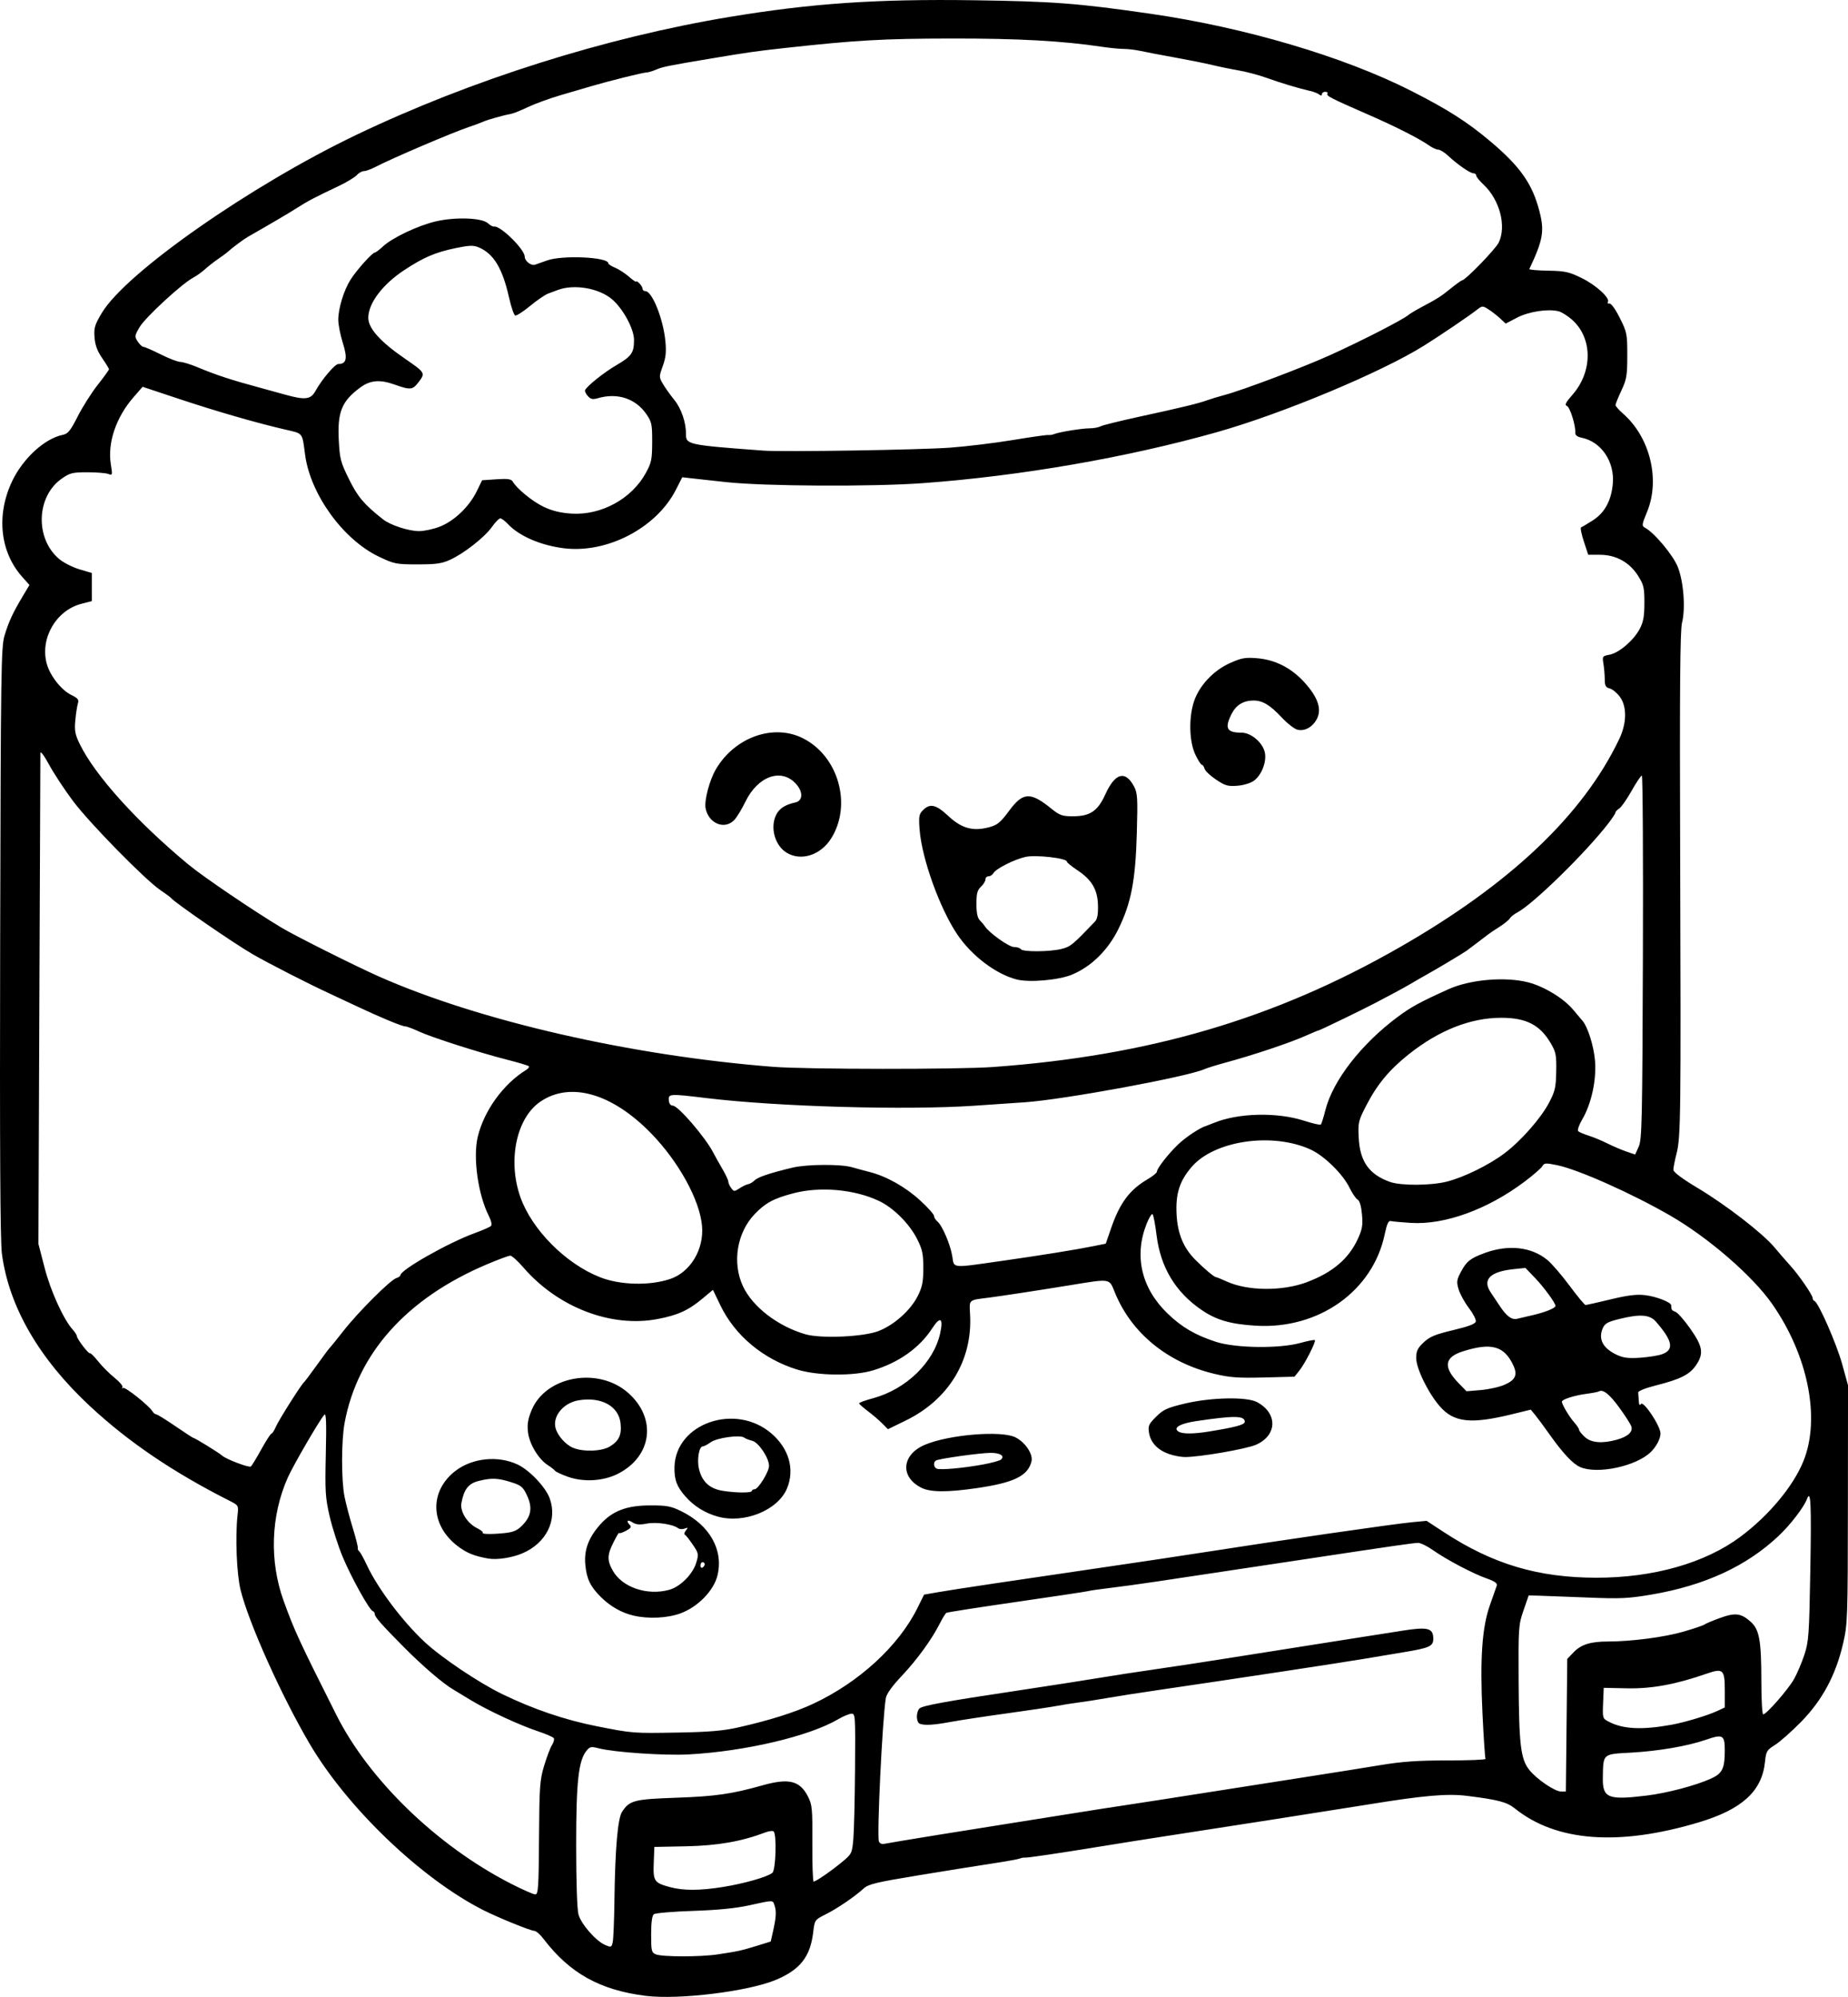 <?xml version="1.0" encoding="UTF-8" standalone="no"?>
<!-- Created with Inkscape (http://www.inkscape.org/) -->

<svg
   width="228.165mm"
   height="246.498mm"
   viewBox="0 0 228.165 246.498"
   version="1.1"
   id="svg5"
   xml:space="preserve"
   xmlns="http://www.w3.org/2000/svg"
   xmlns:svg="http://www.w3.org/2000/svg"><defs
     id="defs2" /><g
     id="layer1"
     transform="translate(18.819,6.518)"><path
       style="fill:#000000;stroke-width:0.265"
       d="m 60.914,239.85 c -5.665,-0.707 -9.392,-2.786 -12.645,-7.054 -0.406,-0.533 -0.911,-0.969 -1.121,-0.969 -0.444,0 -4.442,-1.624 -6.265,-2.544 -7.692,-3.883 -16.839,-12.648 -21.507,-20.607 -3.478,-5.93 -7.487,-14.865 -8.489,-18.918 -0.488,-1.973 -0.674,-6.574 -0.376,-9.26 0.13,-1.169 0.113,-1.2 -0.926,-1.726 -7.028,-3.555 -12.492,-7.253 -17.263,-11.684 -6.319,-5.868 -10.058,-12.336 -10.909,-18.869 -0.205,-1.576 -0.269,-13.092 -0.212,-38.497 0.074,-33.518 0.115,-36.363 0.54,-37.782 0.511,-1.704 1.03,-2.826 2.253,-4.869 l 0.824,-1.376 -0.896,-1.005 c -2.738,-3.07 -3.222,-7.622 -1.253,-11.787 1.334,-2.822 4.014,-5.283 6.251,-5.74 0.658,-0.135 0.951,-0.496 1.86,-2.287 0.593,-1.17 1.704,-2.92 2.468,-3.89 0.764,-0.97 1.389,-1.834 1.389,-1.92 0,-0.086 -0.379,-0.707 -0.842,-1.381 -0.604,-0.878 -0.871,-1.603 -0.943,-2.561 -0.088,-1.172 0.024,-1.545 0.909,-3.024 2.968,-4.96 18.363,-15.725 31.436,-21.98 14.153,-6.772 30.703,-12.001 46.038,-14.545 10.15,-1.684 18.169,-2.232 30.162,-2.062 9.841,0.139 12.833,0.368 21.828,1.667 11.632,1.68 23.833,5.285 32.147,9.498 4.551,2.307 7.011,3.877 9.884,6.309 3.664,3.102 5.138,5.219 6.01,8.632 0.615,2.41 0.417,3.517 -1.263,7.069 -0.043,0.091 0.993,0.184 2.303,0.206 2.11,0.036 2.584,0.14 4.162,0.912 1.777,0.869 3.532,2.477 3.233,2.96 -0.087,0.14 -1.1e-4,0.223 0.193,0.183 0.203,-0.042 0.739,0.702 1.276,1.773 0.883,1.76 0.926,1.976 0.926,4.63 -1.9e-4,2.484 -0.079,2.952 -0.728,4.338 -0.4,0.854 -0.727,1.662 -0.727,1.794 0,0.132 0.424,0.613 0.942,1.067 3.325,2.92 4.599,8.14 2.955,12.115 -0.655,1.585 -0.674,1.731 -0.252,1.959 1.166,0.628 3.491,3.416 4.056,4.864 0.713,1.827 0.956,5.114 0.509,6.887 -0.235,0.932 -0.292,8.065 -0.227,28.365 0.104,32.557 0.074,35.103 -0.444,37.129 -0.217,0.848 -0.395,1.749 -0.395,2.001 0,0.302 1.042,1.083 3.061,2.294 3.494,2.096 8.019,5.599 9.425,7.297 0.525,0.634 1.388,1.629 1.917,2.211 1.106,1.216 2.795,3.668 2.795,4.058 0,0.145 0.104,0.304 0.231,0.352 0.489,0.187 2.72,5.277 3.411,7.78 l 0.724,2.627 -0.015,14.684 c -0.015,14.162 -0.036,14.774 -0.597,17.198 -0.9,3.886 -2.567,6.991 -5.184,9.656 -1.178,1.199 -2.629,2.484 -3.226,2.855 -1.009,0.628 -1.096,0.776 -1.234,2.118 -0.37,3.582 -2.832,5.828 -8.134,7.421 -9.92,2.98 -17.639,2.4 -22.753,-1.709 -0.981,-0.789 -2.063,-1.072 -5.924,-1.552 -2.406,-0.299 -5.355,-0.042 -12.067,1.05 -3.416,0.556 -19.569,3.081 -25.4,3.97 -1.819,0.277 -5.153,0.805 -7.408,1.173 -5.574,0.909 -9.483,1.485 -9.723,1.435 -0.109,-0.023 -0.378,0.028 -0.596,0.114 -0.218,0.086 -1.707,0.354 -3.307,0.596 -1.601,0.242 -5.694,0.897 -9.096,1.456 -5.348,0.879 -6.279,1.102 -6.879,1.649 -1.114,1.016 -3.232,2.457 -4.691,3.19 -1.341,0.674 -1.352,0.691 -1.529,2.195 -0.356,3.028 -1.603,4.623 -4.601,5.885 -3.392,1.428 -11.989,2.485 -16.067,1.976 z m 8.864,-5.116 c 2.487,-0.371 2.933,-0.469 4.842,-1.059 l 1.721,-0.532 0.281,-1.254 c 0.385,-1.718 0.433,-2.473 0.198,-3.172 -0.241,-0.721 -0.056,-0.718 -3.1,-0.049 -1.702,0.374 -3.907,0.593 -6.985,0.694 -2.474,0.081 -4.647,0.267 -4.829,0.413 -0.217,0.174 -0.331,1.027 -0.331,2.49 0,2.06 0.044,2.243 0.595,2.464 0.799,0.321 5.47,0.325 7.607,0.005 z m -12.734,-6.796 c 0.085,-6.252 0.409,-9.993 0.937,-10.798 0.932,-1.423 1.474,-1.563 6.751,-1.749 4.802,-0.169 6.782,-0.455 10.602,-1.529 3.241,-0.912 4.597,-0.58 5.596,1.368 0.529,1.031 0.572,1.489 0.548,5.815 -0.014,2.583 0.058,4.696 0.161,4.696 0.279,0 2.129,-1.273 3.516,-2.42 1.184,-0.979 1.227,-1.066 1.383,-2.801 0.088,-0.985 0.183,-4.886 0.21,-8.669 0.049,-6.793 0.043,-6.878 -0.493,-6.821 -0.299,0.032 -1.002,0.329 -1.564,0.661 -3.569,2.109 -11.505,3.979 -18.491,4.357 -2.973,0.161 -9.198,-0.262 -11.095,-0.754 -0.932,-0.242 -1.099,-0.209 -1.501,0.287 -1.003,1.239 -1.287,3.824 -1.285,11.715 7.9e-4,4.504 0.114,7.895 0.285,8.508 0.332,1.196 2.15,3.278 3.286,3.761 0.758,0.323 0.801,0.306 0.945,-0.369 0.083,-0.389 0.179,-2.755 0.212,-5.257 z m -9.312,-7.585 c 0.043,-6.374 0.098,-7.143 0.637,-8.93 0.325,-1.075 0.76,-2.217 0.968,-2.539 0.208,-0.321 0.306,-0.699 0.22,-0.839 -0.087,-0.141 -0.96,-0.522 -1.941,-0.847 -2.306,-0.765 -6.291,-2.614 -8.357,-3.879 -0.894,-0.547 -1.83,-1.114 -2.079,-1.26 -1.313,-0.767 -3.811,-2.908 -6.164,-5.284 -2.821,-2.848 -3.572,-3.708 -3.572,-4.09 0,-0.132 -0.109,-0.279 -0.242,-0.328 -0.435,-0.159 -2.664,-4.181 -3.709,-6.691 -0.563,-1.352 -1.288,-3.607 -1.613,-5.011 -0.532,-2.303 -0.578,-3.06 -0.472,-7.715 0.089,-3.876 0.043,-5.077 -0.183,-4.822 -0.608,0.684 -3.85,6.26 -4.521,7.775 -2.09,4.72 -2.277,10.286 -0.508,15.187 1.324,3.671 1.877,4.867 6.509,14.086 4.039,8.039 12.429,16.156 21.517,20.817 1.443,0.74 2.812,1.345 3.043,1.345 0.371,-1.6e-4 0.425,-0.805 0.467,-6.975 z m 22.707,6.057 c 2.598,-0.414 5.499,-1.241 6.101,-1.741 0.437,-0.363 0.559,-4.873 0.139,-5.133 -0.133,-0.082 -0.58,-0.021 -0.992,0.135 -2.939,1.117 -5.881,1.635 -9.746,1.715 l -3.969,0.082 -0.076,1.963 c -0.088,2.26 0.053,2.471 2.01,2.997 1.656,0.446 3.651,0.44 6.534,-0.018 z m 26.855,-6.479 c 3.565,-0.577 8.03,-1.289 9.922,-1.584 1.892,-0.294 4.928,-0.777 6.747,-1.073 1.819,-0.296 4.438,-0.705 5.821,-0.908 1.382,-0.204 6.383,-0.98 11.113,-1.726 4.729,-0.746 10.504,-1.651 12.832,-2.012 2.328,-0.361 5.841,-0.921 7.805,-1.246 2.771,-0.458 4.649,-0.591 8.375,-0.591 2.642,0 4.75,-0.087 4.684,-0.194 -0.066,-0.107 -0.236,-2.636 -0.378,-5.621 -0.321,-6.767 -0.057,-10.594 0.924,-13.368 0.386,-1.091 0.764,-2.167 0.84,-2.389 0.102,-0.297 -0.235,-0.537 -1.266,-0.901 -1.706,-0.602 -4.92,-2.298 -6.631,-3.5 -0.692,-0.486 -1.506,-0.883 -1.809,-0.883 -0.518,0 -3.268,0.397 -13.735,1.982 -4.961,0.751 -13.565,2.045 -18.653,2.805 -1.892,0.283 -4.452,0.634 -5.689,0.781 -1.237,0.147 -2.428,0.318 -2.646,0.381 -0.218,0.063 -4.202,0.664 -8.853,1.335 -4.651,0.671 -8.552,1.279 -8.669,1.352 -0.117,0.072 -0.464,0.63 -0.77,1.238 -1.01,2.006 -2.826,4.516 -4.715,6.517 -1.218,1.291 -1.906,2.25 -1.993,2.778 -0.429,2.613 -1.122,16.992 -0.853,17.693 0.086,0.224 0.367,0.354 0.634,0.292 0.264,-0.061 3.396,-0.583 6.962,-1.159 z m -2.58,-13.68 c -0.182,-0.073 -0.331,-0.466 -0.331,-0.873 0,-0.407 0.149,-0.862 0.331,-1.011 0.433,-0.356 3.278,-0.874 11.972,-2.178 3.929,-0.59 8.513,-1.302 10.186,-1.583 1.673,-0.281 4.769,-0.757 6.879,-1.058 2.11,-0.3 6.396,-0.954 9.525,-1.453 3.129,-0.499 8.784,-1.392 12.568,-1.986 3.784,-0.594 7.603,-1.194 8.488,-1.334 3.166,-0.501 3.823,-0.324 3.811,1.024 -0.008,0.892 -0.484,1.107 -3.581,1.62 -1.739,0.288 -3.935,0.655 -4.881,0.816 -2.829,0.481 -16.015,2.482 -25.268,3.834 -2.474,0.362 -5.45,0.825 -6.615,1.03 -1.164,0.205 -2.712,0.447 -3.44,0.538 -0.728,0.091 -1.918,0.279 -2.646,0.417 -0.728,0.138 -3.526,0.556 -6.218,0.928 -2.692,0.372 -5.831,0.849 -6.975,1.06 -2.11,0.39 -3.21,0.45 -3.807,0.209 z m 89.76,8.878 c 2.558,-0.313 6.09,-1.246 7.981,-2.108 1.377,-0.627 1.676,-1.242 1.676,-3.445 0,-1.935 -0.225,-2.065 -2.319,-1.34 -2.276,0.788 -5.874,1.404 -9.311,1.594 -3.484,0.193 -3.375,0.094 -3.424,3.112 -0.041,2.491 0.645,2.769 5.398,2.186 z m -9.876,-8.686 0.086,-8.185 0.779,-0.812 c 0.931,-0.971 2.097,-1.335 4.286,-1.337 2.876,-0.003 6.925,-0.534 9.287,-1.218 1.265,-0.367 2.423,-0.759 2.573,-0.872 0.15,-0.113 1.014,-0.477 1.921,-0.808 1.89,-0.691 2.609,-0.604 3.801,0.461 1.076,0.961 1.315,2.303 1.317,7.397 0.001,2.219 0.103,4.035 0.227,4.035 0.402,0 3.102,-3.093 3.818,-4.374 0.383,-0.685 0.956,-2.035 1.273,-3 0.529,-1.61 0.589,-2.467 0.728,-10.445 0.143,-8.198 0.058,-10.014 -0.413,-8.764 -0.384,1.02 -2.052,3.188 -3.511,4.563 -3.965,3.736 -9.12,6.112 -15.684,7.231 -2.837,0.483 -3.842,0.532 -7.757,0.371 -2.474,-0.101 -5.153,-0.202 -5.953,-0.225 l -1.455,-0.041 -0.639,1.852 c -0.616,1.784 -0.638,2.101 -0.604,8.65 0.042,7.948 0.253,9.708 1.324,11.044 0.929,1.159 3.149,2.663 3.931,2.663 h 0.578 z m -102.307,0.28 c 3.922,-0.884 7.014,-1.86 9.323,-2.943 5.653,-2.649 10.535,-7.141 12.85,-11.822 l 0.808,-1.635 1.738,-0.304 c 1.846,-0.323 9.665,-1.495 21.185,-3.176 3.856,-0.563 8.976,-1.331 11.377,-1.707 9.5,-1.488 23.727,-3.545 25.977,-3.755 l 1.768,-0.165 2.201,1.437 c 5.989,3.911 11.564,5.572 18.737,5.583 7.044,0.011 13.447,-1.806 17.802,-5.051 3.523,-2.625 6.533,-6.238 7.791,-9.352 2.125,-5.262 0.571,-13.046 -3.872,-19.4 -2.427,-3.47 -7.867,-8.182 -12.592,-10.907 -4.739,-2.733 -11.341,-5.674 -13.942,-6.212 -1.418,-0.293 -1.608,-0.281 -1.832,0.119 -0.137,0.245 -1.123,1.104 -2.191,1.908 -4.569,3.438 -9.87,5.361 -14.049,5.096 -1.164,-0.074 -2.285,-0.177 -2.49,-0.229 -0.268,-0.068 -0.475,0.39 -0.732,1.626 -1.466,7.031 -8.177,11.779 -15.96,11.291 -3.11,-0.195 -4.828,-0.696 -6.655,-1.942 -3.216,-2.193 -5.065,-5.262 -5.554,-9.216 -0.162,-1.31 -0.381,-2.478 -0.488,-2.595 -0.107,-0.118 -0.443,0.418 -0.748,1.191 -1.568,3.975 -0.633,7.95 2.603,11.068 1.754,1.69 3.414,2.659 5.979,3.491 2.409,0.781 7.803,0.852 10.392,0.137 0.931,-0.257 1.744,-0.417 1.806,-0.355 0.169,0.169 -1.204,2.873 -1.905,3.752 l -0.611,0.766 -3.799,0.097 c -3.157,0.081 -4.187,0.005 -6.093,-0.449 -5.767,-1.372 -10.231,-5.015 -12.274,-10.015 -0.739,-1.808 -0.425,-1.758 -5.673,-0.905 -4.046,0.658 -8.353,1.316 -9.922,1.516 -2.549,0.325 -2.392,0.178 -2.29,2.146 0.289,5.615 -2.662,10.445 -7.961,13.028 l -2.184,1.064 -0.718,-0.724 c -0.395,-0.398 -1.193,-1.081 -1.774,-1.517 -0.58,-0.437 -1.061,-0.865 -1.068,-0.953 -0.007,-0.087 0.765,-0.37 1.715,-0.627 4.102,-1.11 7.522,-4.431 8.305,-8.064 0.402,-1.863 -0.006,-2.094 -0.996,-0.565 -1.564,2.413 -4.123,4.229 -7.316,5.19 -2.397,0.722 -6.831,0.674 -9.345,-0.1 -4.209,-1.296 -7.695,-4.206 -9.482,-7.918 l -0.927,-1.925 -1.237,1.035 c -1.791,1.5 -3.068,2.085 -5.601,2.568 -5.734,1.093 -12.314,-1.439 -16.579,-6.379 -0.686,-0.794 -1.409,-1.444 -1.607,-1.444 -0.198,0 -1.515,0.49 -2.926,1.089 -9.858,4.183 -15.929,10.955 -17.525,19.549 -0.413,2.223 -0.417,7.098 -0.008,9.128 0.176,0.873 0.63,2.6 1.01,3.836 0.38,1.237 0.663,2.357 0.629,2.489 -0.034,0.132 0.04,0.311 0.164,0.397 0.124,0.086 0.55,0.852 0.947,1.701 1.353,2.895 4.427,6.98 7.161,9.519 2.079,1.93 6.661,5.005 9.554,6.411 3.818,1.856 7.728,3.186 11.642,3.961 4.472,0.885 4.476,0.885 10.054,0.787 3.839,-0.068 5.59,-0.216 7.408,-0.626 z m -12.903,-13.814 c -1.453,-0.342 -2.835,-1.124 -3.982,-2.253 -1.341,-1.32 -1.799,-2.269 -1.962,-4.071 -0.163,-1.8 0.425,-3.347 1.886,-4.965 1.482,-1.64 3.241,-2.305 6.113,-2.31 2.066,-0.004 2.577,0.092 3.861,0.723 3.499,1.718 5.219,4.765 4.464,7.909 -0.451,1.882 -2.418,3.903 -4.565,4.692 -1.621,0.596 -3.979,0.708 -5.815,0.275 z m 4.43,-3.182 c 1.357,-0.377 2.901,-1.929 3.325,-3.344 0.316,-1.056 0.294,-1.169 -0.435,-2.242 -0.422,-0.622 -0.862,-1.172 -0.977,-1.222 -0.115,-0.051 -0.056,-0.281 0.132,-0.513 0.294,-0.362 0.273,-0.395 -0.155,-0.234 -0.273,0.103 -0.63,0.083 -0.794,-0.045 -0.635,-0.494 -2.69,-0.798 -3.869,-0.573 -0.899,0.172 -1.336,0.133 -1.786,-0.157 -0.618,-0.398 -0.816,-0.169 -0.3,0.347 0.217,0.217 0.077,0.408 -0.529,0.721 -0.453,0.234 -0.824,0.343 -0.824,0.242 0,-0.101 -0.297,0.402 -0.66,1.118 -0.806,1.588 -0.826,2.261 -0.108,3.538 1.162,2.068 4.262,3.118 6.981,2.363 z m 4.372,-3.16 c 0,-0.137 -0.119,-0.249 -0.265,-0.249 -0.146,0 -0.265,0.186 -0.265,0.412 0,0.227 0.119,0.339 0.265,0.249 0.146,-0.09 0.265,-0.276 0.265,-0.412 z M 41.468,185.87 c -1.737,-0.306 -2.667,-0.685 -3.791,-1.543 -3.403,-2.599 -3.511,-6.804 -0.237,-9.297 2.072,-1.579 5.218,-1.9 7.624,-0.78 1.485,0.692 3.478,2.787 3.988,4.193 0.976,2.69 -0.418,5.506 -3.351,6.773 -1.278,0.552 -3.162,0.843 -4.233,0.654 z m 2.036,-3.147 c 1.082,-0.113 1.546,-0.319 2.18,-0.967 1.095,-1.12 1.259,-2.198 0.561,-3.684 -0.495,-1.054 -0.717,-1.237 -1.963,-1.63 -1.649,-0.52 -2.424,-0.548 -4.015,-0.148 -1.248,0.314 -1.799,1.02 -2.116,2.71 -0.196,1.046 0.701,2.494 1.927,3.11 0.466,0.234 0.786,0.487 0.711,0.562 -0.193,0.193 1.104,0.216 2.716,0.047 z m 26.261,-2.042 c -1.557,-0.44 -2.917,-1.291 -3.955,-2.473 -1.069,-1.217 -1.381,-2.047 -1.355,-3.595 0.093,-5.43 7.525,-8.02 11.98,-4.175 2.167,1.87 2.891,4.437 1.913,6.779 -1.131,2.706 -5.306,4.391 -8.583,3.464 z m 4.246,-3.161 c 5.3e-4,-0.109 0.15,-0.199 0.332,-0.199 0.45,-5.3e-4 1.786,-2.163 1.786,-2.891 0,-0.982 -1.294,-2.913 -2.077,-3.1 -0.386,-0.092 -0.828,-0.266 -0.984,-0.387 -0.489,-0.382 -3.369,0.015 -4.139,0.57 -0.394,0.284 -0.837,0.517 -0.985,0.517 -0.458,0 -0.734,1.652 -0.464,2.778 0.378,1.577 1.317,2.443 2.929,2.701 1.682,0.269 3.6,0.275 3.602,0.011 z m 20.958,-0.375 c -2.691,-1.326 -2.483,-4.089 0.4,-5.317 2.956,-1.258 9.446,-1.794 11.181,-0.922 1.22,0.613 2.203,2.084 1.985,2.97 -0.443,1.796 -2.162,2.633 -6.776,3.303 -3.596,0.522 -5.685,0.511 -6.79,-0.033 z m 7.601,-2.89 c 1.082,-0.201 2.078,-0.476 2.213,-0.611 0.459,-0.459 -0.108,-0.82 -1.288,-0.82 -1.278,0 -6.389,0.716 -6.763,0.947 -0.342,0.211 -0.279,0.84 0.1,1.002 0.447,0.19 3.331,-0.07 5.738,-0.518 z m -51.279,1.517 c -0.782,-0.279 -1.496,-0.612 -1.587,-0.741 -0.091,-0.129 -0.487,-0.438 -0.878,-0.687 -1.148,-0.73 -2.284,-2.609 -2.454,-4.06 -0.117,-0.997 -0.013,-1.629 0.449,-2.741 1.752,-4.215 8.225,-5.375 11.907,-2.133 3.569,3.142 2.981,7.836 -1.253,9.994 -1.791,0.913 -4.248,1.059 -6.184,0.369 z m 5.175,-3.728 c 1.151,-0.702 1.492,-1.445 1.329,-2.893 -0.238,-2.111 -2.4,-3.284 -5.186,-2.814 -1.849,0.312 -3.209,1.938 -2.843,3.396 0.233,0.928 1.207,2.048 2.13,2.45 1.243,0.541 3.57,0.47 4.57,-0.14 z m 119.807,2.53 c -0.914,-0.399 -2.14,-1.713 -3.836,-4.111 -0.655,-0.926 -1.431,-1.974 -1.725,-2.329 l -0.534,-0.645 -2.376,0.581 c -5.013,1.225 -7.103,0.998 -8.827,-0.961 -1.439,-1.634 -2.941,-4.693 -2.941,-5.987 0,-0.874 0.166,-1.222 0.919,-1.933 0.751,-0.709 1.416,-0.985 3.638,-1.515 1.944,-0.463 2.743,-0.769 2.803,-1.075 0.046,-0.235 -0.341,-0.984 -0.861,-1.665 -0.52,-0.681 -1.086,-1.709 -1.259,-2.285 -0.28,-0.936 -0.249,-1.17 0.297,-2.2 0.674,-1.271 1.16,-1.652 2.929,-2.301 2.928,-1.073 5.776,-0.752 7.735,0.871 0.543,0.45 1.777,1.883 2.742,3.184 0.965,1.301 1.851,2.366 1.968,2.366 0.117,0 1.502,-0.311 3.077,-0.69 2.122,-0.511 3.223,-0.648 4.249,-0.527 1.417,0.167 3.248,0.881 3.248,1.267 0,0.532 0.061,0.623 0.528,0.796 0.273,0.101 1.099,1.042 1.836,2.092 1.542,2.196 1.676,3.061 0.695,4.504 -0.777,1.144 -1.93,1.725 -4.911,2.476 -1.292,0.325 -2.238,0.7 -2.223,0.881 0.015,0.173 0.046,0.641 0.07,1.042 0.029,0.491 0.114,0.616 0.261,0.385 0.3,-0.472 2.42,2.711 2.42,3.632 0,0.637 -0.499,1.6 -1.18,2.275 -1.784,1.77 -6.609,2.804 -8.742,1.873 z m 4.498,-3.365 c 1.378,-0.377 2.039,-0.97 1.827,-1.637 -0.09,-0.285 -0.758,-1.332 -1.484,-2.327 -1.219,-1.67 -2.022,-2.309 -2.524,-2.006 -0.11,0.067 -0.796,0.199 -1.524,0.294 -1.497,0.195 -3.043,0.69 -3.043,0.974 0,0.342 0.913,1.875 1.521,2.555 0.327,0.366 0.595,0.773 0.595,0.904 0,0.131 0.315,0.531 0.7,0.887 0.786,0.728 2.126,0.85 3.93,0.356 z m -13.806,-6.803 c 1.309,-0.579 1.598,-1.199 1.085,-2.326 -1.118,-2.456 -2.719,-2.912 -6.263,-1.784 -2.282,0.726 -2.444,1.936 -0.524,3.913 l 0.98,1.009 1.781,-0.149 c 0.98,-0.082 2.303,-0.38 2.941,-0.662 z m 19.418,-3.757 c 1.529,-0.548 1.322,-1.646 -0.76,-4.031 -0.764,-0.875 -1.983,-0.956 -4.578,-0.304 -1.415,0.355 -1.737,0.544 -1.997,1.171 -0.546,1.318 0.05,2.432 1.723,3.222 0.832,0.393 1.454,0.472 2.91,0.373 1.019,-0.07 2.234,-0.264 2.701,-0.431 z m -15.911,-4.836 c 1.553,-0.37 2.759,-0.863 2.759,-1.128 0,-0.353 -1.412,-2.29 -2.492,-3.416 l -1.219,-1.273 -1.434,0.148 c -2.934,0.303 -3.913,1.284 -2.858,2.866 0.254,0.381 0.786,1.176 1.182,1.768 0.787,1.176 1.413,1.637 2.046,1.503 0.225,-0.048 1.132,-0.259 2.016,-0.469 z m -44.976,17.148 c -1.389,-0.495 -2.254,-1.413 -2.446,-2.595 -0.142,-0.876 -0.054,-1.079 0.868,-2 0.891,-0.889 1.358,-1.104 3.54,-1.626 3.207,-0.767 7.637,-0.862 8.906,-0.19 2.586,1.368 2.534,4.103 -0.1,5.268 -1.203,0.532 -7.036,1.54 -8.806,1.521 -0.509,-0.005 -1.392,-0.176 -1.962,-0.379 z m 5.005,-2.78 c 3.27,-0.533 4.366,-0.833 4.366,-1.194 0,-0.766 -1.295,-0.783 -6.017,-0.08 -1.982,0.295 -2.888,0.833 -2.168,1.288 0.495,0.313 1.846,0.308 3.819,-0.014 z m 57.018,36.21 c 1.699,-0.305 4.525,-1.158 5.755,-1.737 l 0.86,-0.405 v -2.054 c 0,-2.647 -0.195,-2.828 -2.275,-2.104 -3.774,1.313 -6.736,1.858 -9.763,1.797 l -2.91,-0.059 -0.077,1.889 c -0.076,1.864 -0.067,1.894 0.719,2.301 1.765,0.913 4.059,1.024 7.693,0.372 z M 13.425,172.421 c 0.601,-1.088 1.174,-1.978 1.273,-1.978 0.1,0 0.348,-0.387 0.551,-0.86 0.355,-0.825 3.136,-5.217 3.476,-5.49 0.091,-0.073 0.805,-1.025 1.588,-2.117 0.782,-1.091 1.493,-2.044 1.579,-2.117 0.086,-0.073 0.857,-1.025 1.713,-2.117 1.819,-2.319 5.761,-6.253 6.502,-6.488 0.282,-0.089 0.513,-0.253 0.513,-0.363 0,-0.659 5.954,-4.027 9.198,-5.204 0.958,-0.347 1.85,-0.74 1.982,-0.872 0.144,-0.144 0.032,-0.651 -0.277,-1.264 -1.319,-2.611 -1.959,-7.18 -1.361,-9.717 0.759,-3.222 3.171,-6.563 5.975,-8.275 0.27,-0.165 0.422,-0.372 0.338,-0.461 -0.084,-0.089 -1.274,-0.447 -2.646,-0.796 -3.511,-0.894 -9.365,-2.768 -10.948,-3.505 -0.734,-0.342 -1.494,-0.623 -1.688,-0.624 -0.403,-0.003 -3.215,-1.175 -6.13,-2.556 -1.091,-0.517 -2.461,-1.158 -3.043,-1.425 -2.613,-1.198 -7.651,-3.77 -9.657,-4.93 -2.32,-1.342 -9.646,-6.386 -10.051,-6.921 -0.075,-0.099 -0.666,-0.537 -1.314,-0.973 -1.867,-1.256 -8.704,-8.22 -10.779,-10.979 -1.04,-1.382 -2.374,-3.407 -2.966,-4.498 -0.614,-1.132 -1.08,-1.757 -1.085,-1.455 -0.005,0.291 -0.062,14.043 -0.126,30.559 l -0.117,30.03 0.77,2.974 c 0.744,2.873 2.336,6.364 3.478,7.627 0.272,0.3 0.497,0.658 0.501,0.794 0.01,0.342 1.475,2.249 1.618,2.106 0.064,-0.064 0.521,0.391 1.018,1.011 0.496,0.62 1.407,1.531 2.024,2.025 0.617,0.494 1.051,1.012 0.965,1.152 -0.086,0.14 -0.043,0.184 0.095,0.098 0.255,-0.158 3.222,2.212 3.613,2.885 0.116,0.2 0.318,0.364 0.447,0.364 0.13,0 1.192,0.655 2.361,1.455 1.169,0.8 2.173,1.455 2.233,1.455 0.185,0 3.13,1.814 3.58,2.206 0.516,0.449 3.264,1.489 3.522,1.332 0.101,-0.061 0.675,-1.001 1.275,-2.089 z m 76.25,-14.645 c 1.92,-0.752 3.946,-2.569 4.821,-4.324 0.559,-1.121 0.682,-1.744 0.682,-3.441 0,-1.76 -0.115,-2.3 -0.765,-3.586 -0.958,-1.895 -2.918,-3.85 -4.709,-4.7 -3.007,-1.426 -7.245,-1.809 -10.533,-0.953 -2.451,0.638 -3.481,1.189 -4.805,2.571 -2.204,2.299 -2.809,6.007 -1.455,8.912 1.186,2.544 4.317,4.95 7.716,5.93 1.935,0.558 7.187,0.321 9.049,-0.408 z m 52.863,-6.025 c 3.169,-1.188 5.168,-2.886 6.296,-5.35 0.543,-1.186 0.627,-1.685 0.505,-3.02 -0.093,-1.021 -0.288,-1.68 -0.539,-1.82 -0.217,-0.121 -0.659,-0.768 -0.983,-1.436 -0.827,-1.709 -3.123,-3.966 -4.827,-4.746 -4.718,-2.16 -11.889,-1.11 -14.683,2.149 -1.499,1.749 -1.993,3.313 -1.857,5.881 0.126,2.364 0.844,4.098 2.309,5.577 1.075,1.085 2.334,2.144 2.549,2.144 0.08,0 0.678,0.243 1.33,0.54 2.596,1.183 6.869,1.218 9.899,0.083 z m -78.643,-0.381 c 2.518,-0.831 4.226,-3.664 3.962,-6.574 -0.291,-3.213 -2.895,-7.936 -6.299,-11.427 -4.821,-4.945 -9.994,-6.415 -13.678,-3.887 -2.943,2.02 -4.038,7.254 -2.457,11.751 1.415,4.025 5.59,8.235 9.822,9.903 2.494,0.983 6.085,1.08 8.65,0.234 z m 40.855,-2.223 c 5.205,-0.748 9.166,-1.385 11.415,-1.837 l 1.54,-0.31 0.682,-1.971 c 1.058,-3.056 2.271,-4.682 4.441,-5.954 0.654,-0.384 1.19,-0.813 1.19,-0.954 0,-0.4 1.309,-2.09 2.583,-3.334 0.928,-0.907 2.784,-2.137 3.502,-2.322 0.073,-0.019 0.489,-0.182 0.926,-0.362 3.015,-1.244 7.8,-1.363 11.173,-0.276 1.052,0.339 1.978,0.55 2.059,0.469 0.081,-0.081 0.336,-0.89 0.566,-1.799 0.925,-3.645 4.445,-8.17 8.956,-11.514 1.646,-1.22 2.711,-1.799 6.245,-3.396 2.668,-1.205 7.033,-1.574 9.875,-0.834 1.94,0.505 4.361,1.983 5.499,3.356 0.479,0.578 0.995,1.189 1.146,1.358 0.657,0.735 1.407,3.106 1.562,4.937 0.2,2.374 -0.44,5.321 -1.577,7.26 -0.41,0.699 -0.625,1.335 -0.494,1.457 0.129,0.118 0.71,0.365 1.292,0.548 0.582,0.183 1.615,0.612 2.296,0.953 0.681,0.341 1.733,0.791 2.338,0.999 l 1.101,0.379 0.44,-0.969 c 0.397,-0.875 0.447,-3.155 0.517,-23.393 0.043,-12.333 -0.017,-22.421 -0.132,-22.417 -0.115,0.003 -0.686,0.854 -1.268,1.89 -0.582,1.036 -1.267,2.015 -1.521,2.174 -0.255,0.16 -0.463,0.38 -0.463,0.489 0,0.109 -0.389,0.706 -0.865,1.325 -2.743,3.574 -9.319,10.009 -11.26,11.02 -0.389,0.202 -0.804,0.533 -0.923,0.735 -0.119,0.202 -0.705,0.676 -1.302,1.053 -0.597,0.377 -1.215,0.792 -1.372,0.921 -0.157,0.13 -0.762,0.59 -1.344,1.023 -0.582,0.433 -1.177,0.88 -1.323,0.993 -0.309,0.24 -3.87,2.367 -5.027,3.002 -0.437,0.24 -1.21,0.685 -1.72,0.99 -0.509,0.305 -1.581,0.899 -2.381,1.32 -0.8,0.421 -1.812,0.955 -2.249,1.187 -1.384,0.735 -6.753,3.333 -6.889,3.334 -0.072,5.3e-4 -0.695,0.256 -1.383,0.568 -2.044,0.926 -6.565,2.445 -10.248,3.443 -1.019,0.276 -2.129,0.624 -2.467,0.773 -2.16,0.953 -17.361,3.754 -22.152,4.083 -0.866,0.059 -3.658,0.25 -6.205,0.424 -8.495,0.579 -24.34,0.127 -33.197,-0.947 -4.462,-0.541 -4.644,-0.53 -4.577,0.277 0.034,0.415 0.217,0.661 0.49,0.661 0.656,0 4,3.878 4.991,5.787 0.226,0.436 0.739,1.351 1.139,2.034 0.4,0.683 0.728,1.382 0.728,1.555 0,0.172 0.159,0.53 0.353,0.795 0.335,0.458 0.388,0.46 1.045,0.029 0.38,-0.249 0.86,-0.478 1.065,-0.508 0.205,-0.03 0.557,-0.239 0.782,-0.464 0.406,-0.406 1.894,-0.905 4.693,-1.575 1.76,-0.421 5.942,-0.449 7.329,-0.048 0.553,0.16 1.541,0.427 2.196,0.593 2.057,0.523 4.414,1.849 6.207,3.492 0.952,0.872 1.73,1.739 1.73,1.926 0,0.188 0.191,0.5 0.425,0.694 0.599,0.497 1.624,2.918 1.837,4.337 0.218,1.45 -0.141,1.418 5.987,0.538 z m 55.08,-9.81 c 2.125,-0.542 5.212,-2.06 7.116,-3.5 2.054,-1.553 4.501,-4.339 5.509,-6.272 0.723,-1.385 0.833,-1.874 0.867,-3.836 0.035,-2.02 -0.036,-2.376 -0.694,-3.497 -1.322,-2.249 -3.034,-3.12 -6.119,-3.114 -3.785,0.008 -7.669,1.543 -11.395,4.504 -2.384,1.894 -3.888,3.702 -5.216,6.269 -1.009,1.95 -1.056,2.144 -0.961,4.037 0.147,2.93 1.277,4.527 3.856,5.448 1.356,0.484 5.068,0.464 7.037,-0.038 z m -56.053,-14.143 c 19.284,-1.393 34.751,-5.939 50.139,-14.735 13.687,-7.824 22.676,-16.334 27.177,-25.726 0.946,-1.974 0.977,-4.042 0.079,-5.25 -0.355,-0.478 -0.918,-0.937 -1.251,-1.021 -0.491,-0.123 -0.605,-0.333 -0.608,-1.115 -0.002,-0.53 -0.074,-1.394 -0.161,-1.921 -0.153,-0.923 -0.126,-0.963 0.754,-1.128 1.163,-0.218 2.965,-1.755 3.715,-3.168 0.458,-0.862 0.583,-1.547 0.586,-3.213 0.004,-1.899 -0.077,-2.245 -0.785,-3.365 -1.052,-1.663 -2.731,-2.588 -4.699,-2.588 h -1.449 l -0.545,-1.654 c -0.3,-0.91 -0.451,-1.688 -0.337,-1.73 0.114,-0.042 0.753,-0.423 1.421,-0.846 1.484,-0.941 2.304,-2.432 2.495,-4.539 0.247,-2.722 -1.43,-5.197 -3.847,-5.68 -0.528,-0.106 -0.801,-0.314 -0.783,-0.596 0.058,-0.894 -0.653,-3.178 -1.035,-3.324 -0.309,-0.119 -0.161,-0.421 0.663,-1.358 2.549,-2.896 2.525,-7.046 -0.053,-9.31 -0.535,-0.47 -1.272,-0.929 -1.639,-1.021 -1.315,-0.33 -3.689,0.034 -5.129,0.787 l -1.402,0.733 -0.696,-0.646 c -0.383,-0.355 -1.03,-0.858 -1.439,-1.118 -0.721,-0.458 -0.763,-0.455 -1.455,0.09 -0.896,0.706 -4.463,3.121 -6.465,4.377 -5.254,3.296 -17.503,8.415 -25.601,10.7 -11.117,3.136 -24.213,5.407 -36.294,6.292 -6.238,0.457 -19.563,0.388 -24.295,-0.126 -1.237,-0.134 -2.963,-0.324 -3.836,-0.422 l -1.587,-0.178 -0.785,1.543 c -2.397,4.713 -8.504,7.895 -13.852,7.218 -2.877,-0.364 -5.511,-1.51 -6.907,-3.004 -0.353,-0.378 -0.77,-0.684 -0.926,-0.681 -0.157,0.003 -0.618,0.477 -1.026,1.053 -0.896,1.267 -3.423,3.254 -5.144,4.046 -1.041,0.479 -1.739,0.579 -4.037,0.579 -2.643,-1.69e-4 -2.876,-0.047 -4.778,-0.953 -4.414,-2.102 -8.467,-7.704 -9.112,-12.592 -0.366,-2.777 -0.212,-2.583 -2.459,-3.1 -3.506,-0.807 -8.48,-2.243 -13.128,-3.789 l -4.474,-1.488 -1.136,1.306 c -2.152,2.475 -3.213,5.62 -2.787,8.257 0.218,1.347 0.207,1.388 -0.331,1.191 -0.306,-0.112 -1.47,-0.203 -2.586,-0.203 -1.826,0.001 -2.142,0.081 -3.156,0.794 -3.153,2.218 -3.3,7.422 -0.281,9.933 0.533,0.443 1.653,1.008 2.489,1.256 l 1.521,0.451 2.6e-4,1.736 2.7e-4,1.736 -1.278,0.328 c -3.132,0.803 -5.137,4.253 -4.294,7.387 0.398,1.478 1.79,3.257 3.02,3.861 0.834,0.409 0.978,0.593 0.83,1.058 -0.098,0.31 -0.242,1.247 -0.319,2.083 -0.118,1.282 -0.03,1.744 0.559,2.949 1.89,3.863 7.066,9.597 13.406,14.849 1.822,1.509 7.967,5.677 11.491,7.794 1.69,1.015 9.155,4.755 12.039,6.031 12.398,5.487 31.109,9.771 48.683,11.148 4.061,0.318 22.807,0.333 27.12,0.022 z m 2.91,-10.811 c -2.582,-0.676 -5.536,-2.919 -7.313,-5.552 -2.158,-3.197 -4.371,-9.338 -4.649,-12.9 -0.131,-1.68 -0.086,-1.943 0.417,-2.447 0.87,-0.87 1.611,-0.695 3.148,0.745 1.506,1.411 2.853,1.839 4.602,1.464 1.361,-0.292 1.722,-0.559 2.885,-2.133 1.71,-2.315 2.621,-2.357 5.23,-0.244 1.009,0.817 1.324,0.927 2.646,0.926 2.124,-0.001 3.065,-0.642 4.012,-2.729 1.192,-2.628 2.455,-2.97 3.528,-0.955 0.433,0.813 0.468,1.411 0.345,5.801 -0.163,5.827 -0.7,8.604 -2.283,11.821 -1.278,2.597 -3.362,4.638 -5.734,5.616 -1.648,0.68 -5.287,0.992 -6.834,0.587 z m 5.558,-3.764 c 1.111,-0.28 1.336,-0.464 4.121,-3.372 0.298,-0.311 0.406,-0.893 0.377,-2.024 -0.051,-1.947 -0.762,-3.145 -2.581,-4.349 -0.691,-0.457 -1.257,-0.923 -1.257,-1.034 0,-0.425 -3.843,-0.865 -5.098,-0.584 -1.412,0.316 -3.663,1.455 -3.974,2.01 -0.118,0.212 -0.388,0.385 -0.599,0.385 -0.211,0 -0.384,0.174 -0.384,0.387 0,0.213 -0.25,0.62 -0.556,0.904 -0.446,0.416 -0.556,0.833 -0.556,2.119 0,1.106 0.129,1.731 0.417,2.019 0.23,0.23 0.509,0.562 0.622,0.739 0.514,0.809 2.977,2.563 3.599,2.563 0.371,0 0.749,0.119 0.839,0.265 0.22,0.356 3.58,0.337 5.029,-0.028 z M 78.295,98.734 c -1.462,-0.891 -2.069,-3.154 -1.263,-4.712 0.392,-0.759 1.117,-1.218 2.338,-1.483 0.963,-0.209 0.991,-1.324 0.058,-2.33 -1.813,-1.955 -4.691,-0.911 -6.226,2.258 -0.43,0.888 -1.04,1.89 -1.355,2.225 -1.186,1.262 -3.169,0.466 -3.547,-1.424 -0.191,-0.954 0.478,-3.49 1.278,-4.845 2.327,-3.94 7.077,-5.634 10.714,-3.821 4.418,2.201 6.123,8.255 3.493,12.402 -1.302,2.053 -3.716,2.814 -5.491,1.732 z m 53.027,-9.017 c -0.712,-0.476 -1.351,-1.081 -1.42,-1.345 -0.069,-0.264 -0.217,-0.479 -0.33,-0.479 -0.113,0 -0.474,-0.566 -0.804,-1.257 -0.769,-1.614 -0.84,-4.597 -0.156,-6.607 0.66,-1.942 2.398,-3.784 4.428,-4.695 1.41,-0.633 1.878,-0.718 3.322,-0.602 2.246,0.18 4.224,1.178 5.84,2.946 1.653,1.809 2.178,3.27 1.606,4.471 -0.501,1.051 -1.52,1.637 -2.442,1.406 -0.376,-0.094 -1.248,-0.774 -1.939,-1.511 -1.445,-1.542 -2.356,-2.089 -3.478,-2.089 -1.239,0 -2.139,0.545 -2.693,1.629 -0.913,1.79 -0.626,2.34 1.224,2.34 1.188,0 2.646,1.263 2.876,2.491 0.215,1.145 -0.422,2.757 -1.36,3.444 -0.396,0.29 -1.278,0.557 -2.04,0.617 -1.169,0.092 -1.507,-0.005 -2.636,-0.76 z M 35.458,58.5 c 1.776,-0.68 3.646,-2.46 4.571,-4.352 l 0.678,-1.385 1.769,-0.119 c 1.394,-0.093 1.82,-0.033 2.009,0.284 0.539,0.908 2.457,2.469 3.841,3.126 1.021,0.485 2.068,0.74 3.396,0.826 3.675,0.24 7.438,-1.809 9.193,-5.007 0.699,-1.273 0.78,-1.669 0.787,-3.822 0.007,-2.198 -0.055,-2.492 -0.724,-3.459 -1.322,-1.912 -3.551,-2.651 -5.932,-1.968 -0.681,0.195 -0.922,0.148 -1.282,-0.249 -0.244,-0.269 -0.401,-0.593 -0.35,-0.72 0.202,-0.497 2.294,-2.172 3.86,-3.089 1.895,-1.11 2.186,-1.526 2.186,-3.126 0,-1.36 -1.358,-3.865 -2.722,-5.022 -1.612,-1.367 -4.667,-1.892 -6.67,-1.147 -0.291,0.108 -0.836,0.311 -1.212,0.45 -0.375,0.139 -1.382,0.83 -2.236,1.534 -0.854,0.704 -1.68,1.232 -1.834,1.173 -0.155,-0.059 -0.495,-1.059 -0.756,-2.221 -0.814,-3.62 -1.903,-5.417 -3.752,-6.194 -0.657,-0.276 -1.155,-0.257 -2.91,0.11 -2.444,0.511 -3.902,1.137 -6.256,2.687 -2.703,1.779 -4.46,4.107 -4.46,5.909 0,1.298 1.492,2.955 4.55,5.054 2.476,1.7 2.512,1.761 1.674,2.859 -0.762,0.999 -0.995,1.022 -3.044,0.299 -1.746,-0.616 -2.945,-0.512 -4.132,0.356 -2.327,1.703 -2.875,3.036 -2.691,6.552 0.12,2.294 0.23,2.711 1.269,4.812 1.08,2.185 1.856,3.098 4.191,4.937 0.916,0.721 3.127,1.446 4.444,1.456 0.606,0.005 1.751,-0.24 2.546,-0.545 z m 63.028,-9.759 c 2.037,-0.149 5.525,-0.573 7.75,-0.942 2.225,-0.369 4.19,-0.648 4.366,-0.62 0.176,0.028 0.499,-0.022 0.717,-0.111 0.633,-0.258 3.455,-0.715 4.418,-0.715 0.485,0 1.088,-0.112 1.34,-0.249 0.253,-0.137 2.424,-0.675 4.825,-1.196 5.19,-1.126 7.263,-1.628 8.334,-2.022 0.437,-0.16 1.389,-0.449 2.117,-0.641 2.237,-0.591 9.758,-3.432 13.097,-4.947 3.889,-1.765 8.878,-4.322 9.596,-4.917 0.21,-0.174 0.91,-0.597 1.555,-0.94 2.089,-1.111 2.457,-1.344 3.703,-2.352 0.675,-0.546 1.293,-0.992 1.373,-0.992 0.409,0 4.162,-3.863 4.553,-4.687 0.965,-2.035 0.111,-5.274 -1.883,-7.139 -0.498,-0.466 -0.905,-0.972 -0.905,-1.124 0,-0.153 -0.159,-0.278 -0.354,-0.278 -0.4,0 -1.97,-1.091 -3.14,-2.183 -0.429,-0.4 -0.961,-0.728 -1.182,-0.728 -0.221,0 -0.718,-0.222 -1.104,-0.493 -1.225,-0.86 -4.084,-2.318 -7.339,-3.741 -4.837,-2.115 -5.415,-2.409 -5.255,-2.668 0.082,-0.132 -0.037,-0.241 -0.264,-0.241 -0.227,0 -0.412,0.134 -0.412,0.297 0,0.2 -0.108,0.212 -0.331,0.036 -0.182,-0.143 -0.688,-0.341 -1.124,-0.438 -1.364,-0.306 -3.634,-0.989 -5.424,-1.632 -0.946,-0.34 -2.494,-0.749 -3.44,-0.91 -0.946,-0.161 -2.375,-0.454 -3.175,-0.651 -0.8,-0.197 -2.884,-0.616 -4.63,-0.931 -1.746,-0.315 -3.674,-0.683 -4.284,-0.818 -0.61,-0.135 -1.531,-0.245 -2.046,-0.245 -0.515,0 -1.742,-0.121 -2.727,-0.268 -4.853,-0.728 -10.344,-1.029 -18.557,-1.018 -8.385,0.011 -11.861,0.209 -20.54,1.168 -3.679,0.407 -4.422,0.512 -8.996,1.275 -5.385,0.899 -6.121,1.047 -6.919,1.392 -0.459,0.199 -1.011,0.361 -1.228,0.361 -0.404,0 -4.667,1.061 -6.802,1.693 -0.655,0.194 -2.322,0.682 -3.704,1.085 -1.382,0.403 -3.228,1.073 -4.101,1.489 -0.873,0.416 -1.826,0.797 -2.117,0.847 -0.869,0.148 -2.872,0.713 -3.44,0.97 -0.291,0.132 -1.065,0.419 -1.72,0.637 -2.008,0.669 -9.441,3.842 -11.499,4.908 -0.576,0.299 -1.243,0.543 -1.48,0.543 -0.238,0 -0.636,0.225 -0.885,0.5 -0.249,0.275 -1.25,0.878 -2.224,1.341 -2.98,1.414 -3.841,1.865 -5.079,2.661 -0.983,0.632 -3.36,2.03 -6.098,3.589 -0.543,0.309 -2.012,1.401 -2.477,1.84 -0.159,0.15 -0.706,0.556 -1.215,0.902 -0.509,0.346 -1.236,0.913 -1.615,1.261 -0.379,0.347 -1.062,0.834 -1.517,1.082 -1.425,0.775 -5.885,4.895 -6.579,6.077 -0.627,1.069 -0.639,1.164 -0.232,1.786 0.237,0.361 0.557,0.657 0.711,0.657 0.154,0 1.11,0.417 2.125,0.926 1.015,0.509 2.107,0.929 2.426,0.932 0.319,0.003 1.295,0.306 2.168,0.673 2.222,0.933 4.217,1.587 7.673,2.513 0.437,0.117 1.831,0.501 3.099,0.854 2.482,0.691 3.162,0.605 3.754,-0.475 0.76,-1.386 2.389,-3.307 2.804,-3.307 1.019,0 1.167,-0.682 0.565,-2.591 -0.311,-0.984 -0.565,-2.271 -0.565,-2.859 0,-1.419 0.678,-3.638 1.518,-4.968 0.74,-1.172 2.684,-3.341 2.995,-3.341 0.106,0 0.558,-0.34 1.003,-0.756 1.145,-1.07 4.343,-2.586 6.523,-3.093 2.41,-0.56 5.682,-0.447 6.422,0.223 0.288,0.26 0.627,0.448 0.755,0.416 0.748,-0.185 3.803,2.806 3.803,3.722 0,0.531 0.782,1.142 1.266,0.989 0.249,-0.079 0.914,-0.313 1.477,-0.521 1.864,-0.688 7.575,-0.43 7.575,0.342 0,0.111 0.38,0.359 0.846,0.551 0.465,0.193 1.239,0.696 1.72,1.118 0.481,0.422 0.874,0.687 0.874,0.589 0,-0.098 0.179,-6e-6 0.397,0.218 0.218,0.218 0.397,0.524 0.397,0.68 0,0.156 0.153,0.283 0.34,0.283 0.834,0 2.199,3.389 2.469,6.126 0.135,1.372 0.066,2.059 -0.313,3.114 -0.474,1.318 -0.474,1.376 0.011,2.208 0.273,0.47 0.909,1.363 1.412,1.983 0.861,1.062 1.454,2.798 1.438,4.215 -0.014,1.297 0.238,1.351 9.593,2.043 2.404,0.178 19.245,-0.091 23.019,-0.367 z"
       id="path1131" /></g></svg>
